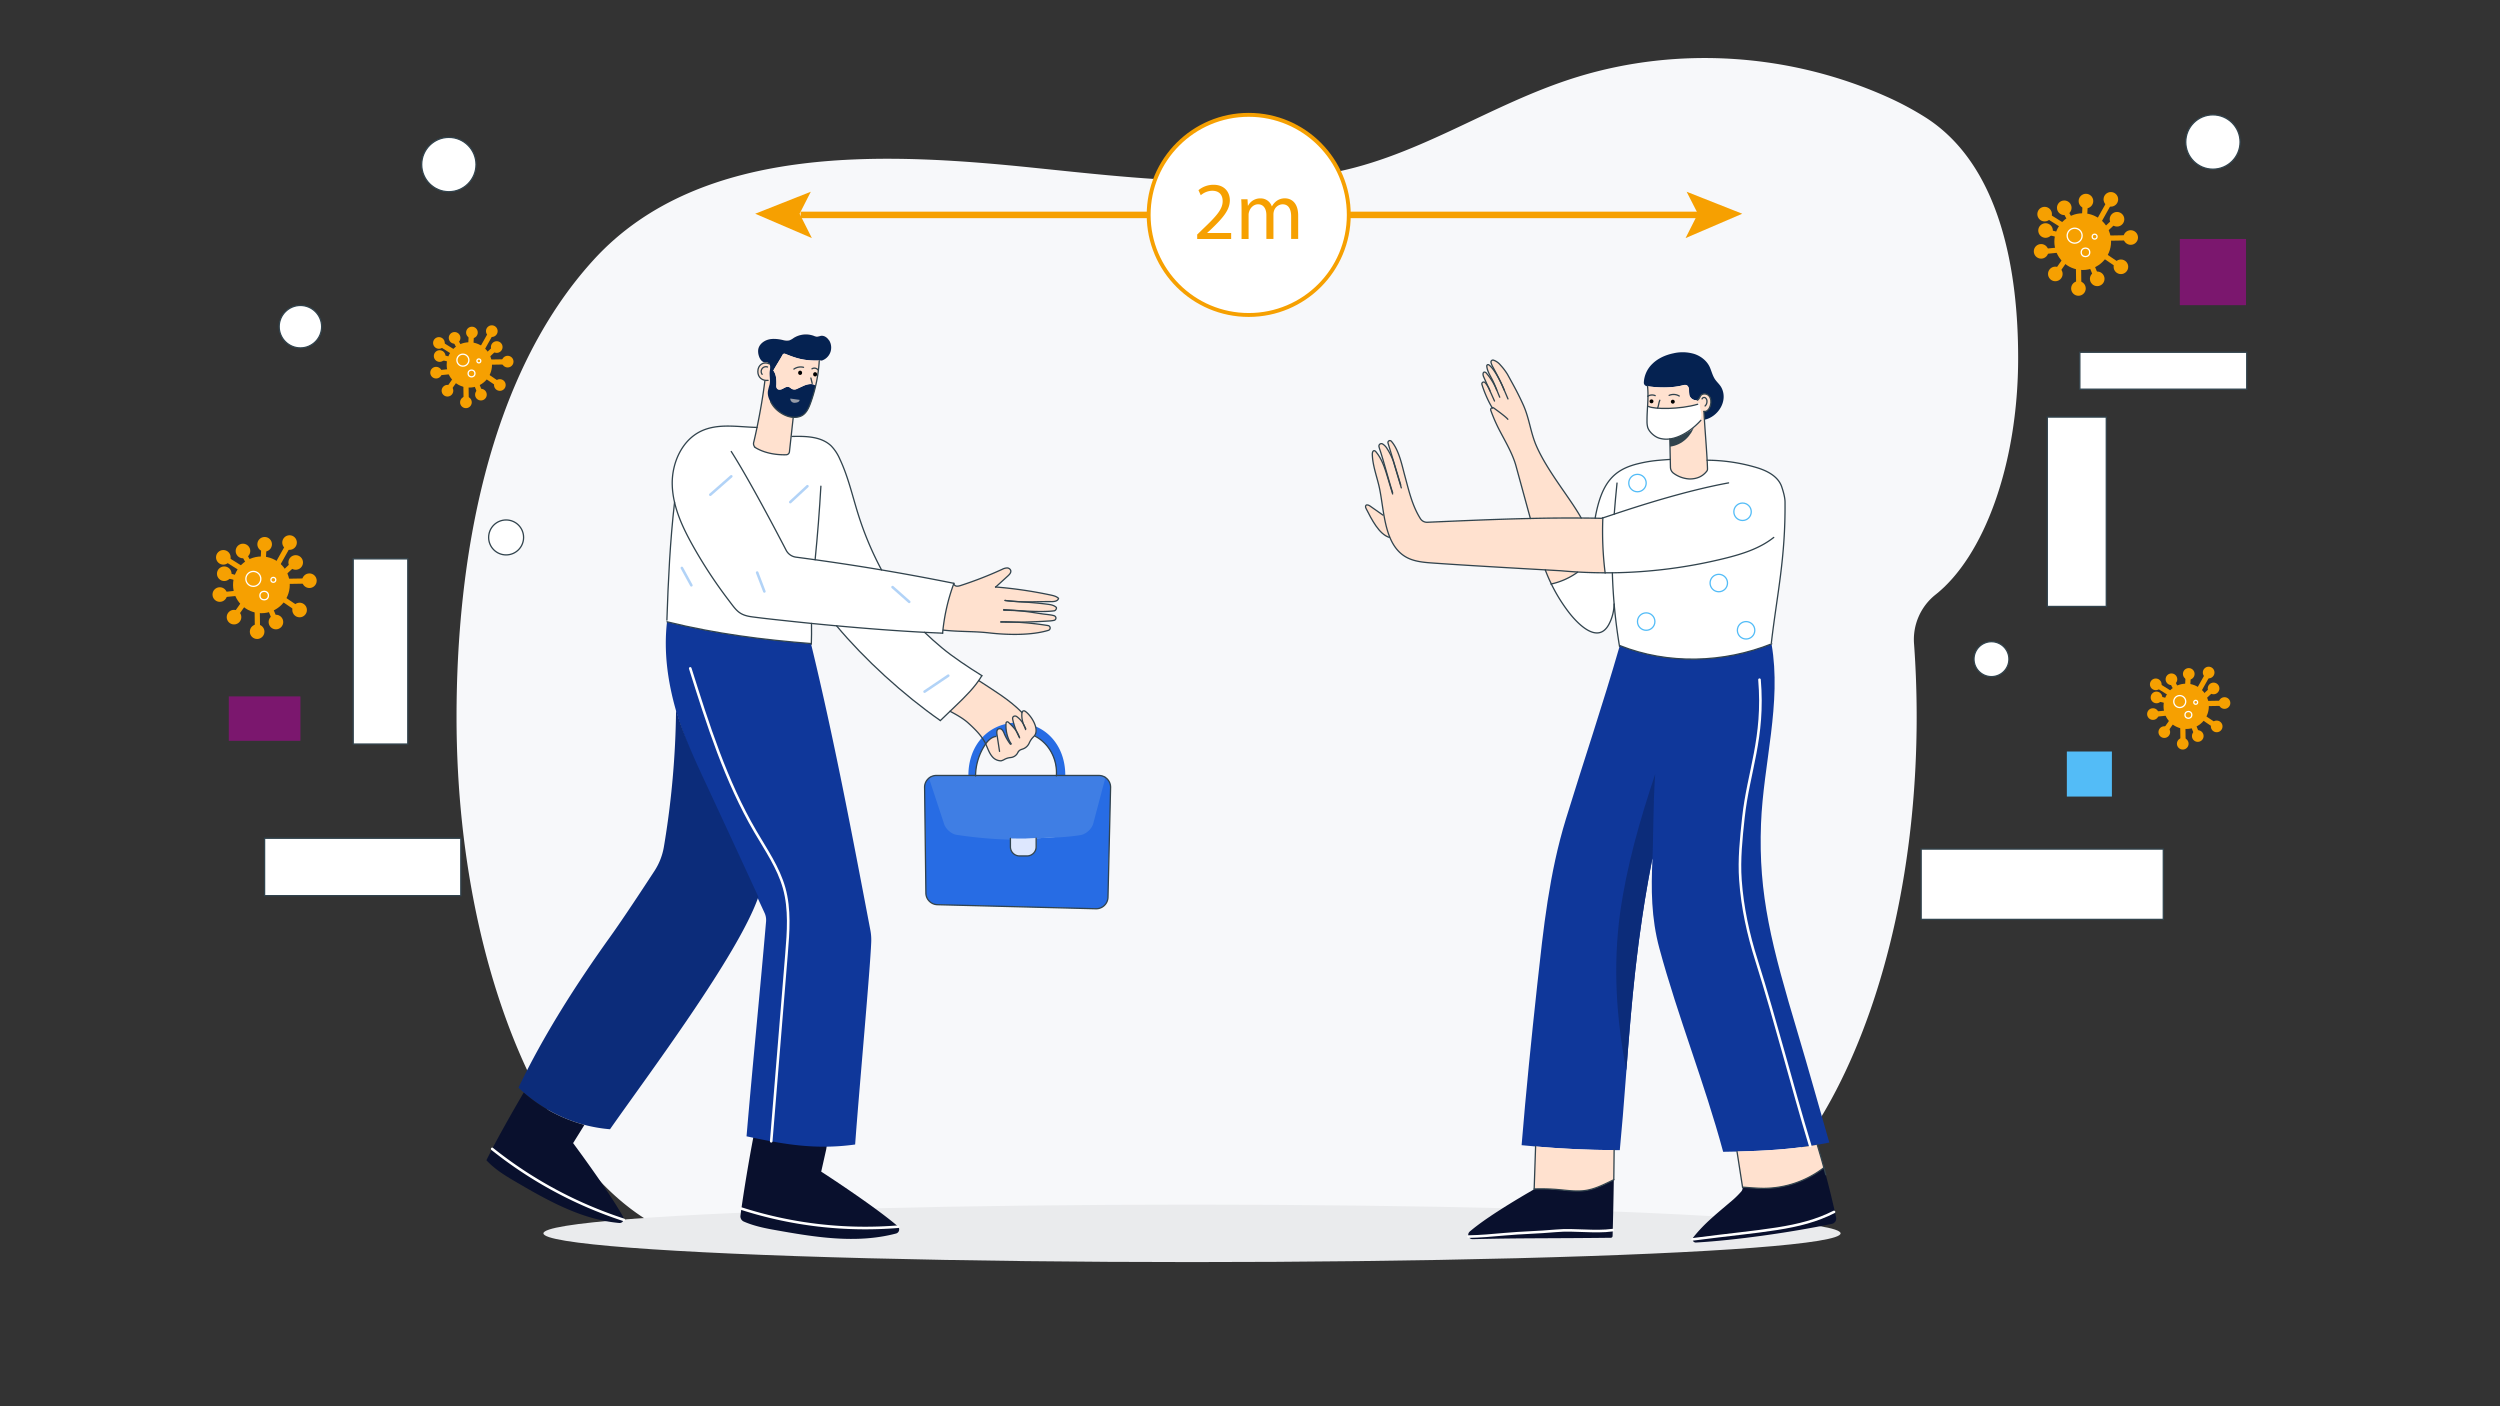 <svg xmlns="http://www.w3.org/2000/svg" viewBox="0 0 1920 1080"><rect x="0" y="0" width="1920" height="1080" fill="#333333" stroke="none"/><defs><style>.cls-1{fill:#f7f8fa;}.cls-12,.cls-2,.cls-7{fill:#fff;}.cls-2,.cls-20{stroke:#31434d;}.cls-10,.cls-18,.cls-2,.cls-20,.cls-25,.cls-9{stroke-linecap:round;}.cls-10,.cls-18,.cls-19,.cls-2,.cls-20,.cls-25,.cls-5,.cls-7,.cls-9{stroke-miterlimit:10;}.cls-3{fill:#7b176e;}.cls-4{fill:#53bcf7;}.cls-10,.cls-18,.cls-19,.cls-20,.cls-25,.cls-5,.cls-9{fill:none;}.cls-5,.cls-7,.cls-9{stroke:#f6a001;}.cls-5{stroke-width:5px;}.cls-6{fill:#f6a001;}.cls-7{stroke-width:3px;}.cls-8{fill:#eaebed;}.cls-9{stroke-width:4px;}.cls-10,.cls-18{stroke:#fff;}.cls-11{fill:#052251;}.cls-13{fill:#0f379a;}.cls-14{fill:#0c2c7a;}.cls-15{fill:#09102d;}.cls-16{fill:#ffe1cf;}.cls-17{fill:#31434d;}.cls-18,.cls-25{stroke-width:2px;}.cls-19{stroke:#53bcf7;}.cls-21{fill:#276ce4;}.cls-22{fill:#3f7ee4;}.cls-23{fill:#dde7fe;}.cls-24{fill:#969ba8;}.cls-25{stroke:#b2d3f7;}</style></defs><title>2019-nCov6</title><g id="background"><path class="cls-1" d="M1449.64,74.56c-74.33-33.39-160.14-39.41-238.15-15.49-68.41,21-125.47,64.08-196.63,75-72.42,11.08-146.52,2.46-218.84-5-111.61-11.55-256.85-20.66-340,70.36-82.65,90.52-105.4,233.49-105.4,351.26,0,223,94.49,405.46,210,405.46H1262c115.48,0,210-182.46,210-405.46q0-28.47-2-56a44,44,0,0,1,16.33-37.88c37.21-29.28,63.61-100,63.61-182,0-63.83-12.36-147.47-71.49-184.85A232.86,232.86,0,0,0,1449.64,74.56Z"/><rect class="cls-2" x="1572.33" y="320.32" width="45.3" height="145.45"/><rect class="cls-3" x="175.71" y="534.84" width="55.01" height="34.1"/><rect class="cls-2" x="203.21" y="643.78" width="150.69" height="44.07"/><rect class="cls-2" x="271.27" y="429.24" width="41.92" height="142.18"/><rect class="cls-3" x="1674.1" y="183.53" width="50.84" height="50.84"/><rect class="cls-2" x="1475.45" y="652.1" width="185.96" height="53.99"/><rect class="cls-4" x="1587.34" y="577.16" width="34.6" height="34.6"/><rect class="cls-2" x="1597.32" y="270.53" width="128.17" height="28.37"/><line class="cls-5" x1="614.88" y1="165.05" x2="1311.09" y2="165.05"/><polygon class="cls-6" points="622.7 147.25 614.09 164.15 623.51 182.85 579.98 164.15 622.7 147.25"/><polygon class="cls-6" points="1295.33 147.25 1303.95 164.15 1294.52 182.85 1338.05 164.15 1295.33 147.25"/><circle class="cls-7" cx="959.02" cy="165.05" r="76.85"/><path class="cls-6" d="M919.44,183.53v-3.4l4.35-4.22C934.24,166,939,160.67,939,154.5c0-4.15-2-8-8.12-8a14,14,0,0,0-8.69,3.46l-1.76-3.9A17.93,17.93,0,0,1,932,141.91c8.81,0,12.52,6.05,12.52,11.9,0,7.56-5.47,13.66-14.1,22l-3.27,3v.12h18.38v4.6Z"/><path class="cls-6" d="M953.51,161.3c0-3.15-.07-5.73-.25-8.24h4.84l.26,4.91h.18a10.51,10.51,0,0,1,9.57-5.61,9,9,0,0,1,8.63,6.11h.13a12.67,12.67,0,0,1,3.39-4,10.46,10.46,0,0,1,6.74-2.14c4,0,10,2.65,10,13.22v17.95H991.6V166.28c0-5.86-2.14-9.38-6.61-9.38a7.17,7.17,0,0,0-6.55,5,9.24,9.24,0,0,0-.44,2.77v18.83h-5.42V165.27c0-4.85-2.14-8.37-6.35-8.37-3.47,0-6,2.77-6.87,5.54a7.69,7.69,0,0,0-.44,2.7v18.39h-5.41Z"/><ellipse class="cls-8" cx="915.46" cy="947.22" rx="498.11" ry="22.06"/><circle class="cls-2" cx="230.72" cy="250.89" r="16.31"/><circle class="cls-2" cx="344.72" cy="126.37" r="20.87"/><circle class="cls-2" cx="1699.52" cy="109.07" r="20.87"/><circle class="cls-2" cx="388.7" cy="412.75" r="13.42"/><circle class="cls-2" cx="1529.44" cy="506.23" r="13.42"/><circle class="cls-6" cx="1599.52" cy="185.58" r="21.78"/><line class="cls-9" x1="1596.24" y1="199.77" x2="1596.5" y2="221.13"/><line class="cls-9" x1="1570.28" y1="164.45" x2="1587.5" y2="175.27"/><line class="cls-9" x1="1609.26" y1="174.6" x2="1620.57" y2="154.45"/><line class="cls-9" x1="1583.5" y1="191.76" x2="1568.99" y2="193.23"/><line class="cls-9" x1="1601.61" y1="152.62" x2="1600.34" y2="178.87"/><polyline class="cls-9" points="1623.35 170.35 1609.81 183.05 1634.89 182.62"/><line class="cls-9" x1="1589.08" y1="195.27" x2="1578.75" y2="209.97"/><line class="cls-9" x1="1602.09" y1="193.35" x2="1609.54" y2="211.66"/><line class="cls-9" x1="1607.41" y1="190.54" x2="1625.82" y2="202.99"/><path class="cls-9" d="M1573.41,178.57c6.09,1,6.76,2.1,12.85,3.08"/><path class="cls-9" d="M1586.38,162.06c2,5.14,4.26,6.93,6.23,12.07"/><circle class="cls-6" cx="1636.38" cy="182.41" r="5.61"/><circle class="cls-6" cx="1570.28" cy="164.45" r="5.61"/><circle class="cls-6" cx="1625.86" cy="168.39" r="5.61"/><circle class="cls-6" cx="1585.36" cy="159.58" r="5.61"/><circle class="cls-6" cx="1602.01" cy="154.43" r="5.61"/><circle class="cls-6" cx="1570.99" cy="177.04" r="5.61"/><circle class="cls-6" cx="1621.14" cy="153.1" r="5.61"/><circle class="cls-6" cx="1578.49" cy="210.38" r="5.61"/><circle class="cls-6" cx="1567.57" cy="193.03" r="5.61"/><circle class="cls-6" cx="1610.67" cy="214.15" r="5.61"/><circle class="cls-6" cx="1628.86" cy="204.9" r="5.61"/><circle class="cls-6" cx="1596.24" cy="221.54" r="5.61"/><circle class="cls-10" cx="1593.33" cy="181" r="5.74"/><circle class="cls-10" cx="1608.68" cy="181.74" r="1.87"/><circle class="cls-10" cx="1601.64" cy="193.81" r="3.27"/><circle class="cls-6" cx="1678.99" cy="542.45" r="17.4"/><line class="cls-9" x1="1676.36" y1="553.79" x2="1676.57" y2="570.85"/><line class="cls-9" x1="1655.63" y1="525.57" x2="1669.38" y2="534.22"/><line class="cls-9" x1="1686.76" y1="533.68" x2="1695.79" y2="517.58"/><line class="cls-9" x1="1666.18" y1="547.39" x2="1654.59" y2="548.57"/><line class="cls-9" x1="1680.65" y1="516.12" x2="1679.64" y2="537.09"/><polyline class="cls-9" points="1698.02 530.29 1687.2 540.43 1707.24 540.09"/><line class="cls-9" x1="1670.64" y1="550.19" x2="1662.39" y2="561.93"/><line class="cls-9" x1="1681.04" y1="548.66" x2="1686.99" y2="563.29"/><line class="cls-9" x1="1685.28" y1="546.41" x2="1699.99" y2="556.36"/><path class="cls-9" d="M1658.13,536.85c4.86.78,5.4,1.68,10.26,2.46"/><path class="cls-9" d="M1668.49,523.66c1.57,4.11,3.4,5.54,5,9.65"/><circle class="cls-6" cx="1708.42" cy="539.92" r="4.48"/><circle class="cls-6" cx="1655.63" cy="525.57" r="4.48"/><circle class="cls-6" cx="1700.02" cy="528.72" r="4.48"/><circle class="cls-6" cx="1667.67" cy="521.68" r="4.48"/><circle class="cls-6" cx="1680.97" cy="517.57" r="4.48"/><circle class="cls-6" cx="1656.2" cy="535.63" r="4.48"/><circle class="cls-6" cx="1696.25" cy="516.5" r="4.48"/><circle class="cls-6" cx="1662.18" cy="562.26" r="4.48"/><circle class="cls-6" cx="1653.46" cy="548.4" r="4.48"/><circle class="cls-6" cx="1687.89" cy="565.27" r="4.48"/><circle class="cls-6" cx="1702.42" cy="557.88" r="4.48"/><circle class="cls-6" cx="1676.36" cy="571.18" r="4.48"/><circle class="cls-10" cx="1674.04" cy="538.79" r="4.59"/><circle class="cls-10" cx="1686.3" cy="539.38" r="1.49"/><circle class="cls-10" cx="1680.68" cy="549.02" r="2.61"/><circle class="cls-6" cx="360.45" cy="280.26" r="17.4"/><line class="cls-9" x1="357.82" y1="291.6" x2="358.03" y2="308.66"/><line class="cls-9" x1="337.09" y1="263.38" x2="350.84" y2="272.03"/><line class="cls-9" x1="368.22" y1="271.49" x2="377.26" y2="255.39"/><line class="cls-9" x1="347.65" y1="285.2" x2="336.05" y2="286.37"/><line class="cls-9" x1="362.12" y1="253.93" x2="361.1" y2="274.9"/><polyline class="cls-9" points="379.48 268.1 368.67 278.24 388.7 277.9"/><line class="cls-9" x1="352.1" y1="288" x2="343.86" y2="299.74"/><line class="cls-9" x1="362.5" y1="286.47" x2="368.45" y2="301.1"/><line class="cls-9" x1="366.75" y1="284.22" x2="381.46" y2="294.17"/><path class="cls-9" d="M339.59,274.66c4.86.78,5.4,1.68,10.26,2.46"/><path class="cls-9" d="M350,261.47c1.57,4.1,3.4,5.54,5,9.64"/><circle class="cls-6" cx="389.89" cy="277.73" r="4.48"/><circle class="cls-6" cx="337.09" cy="263.38" r="4.48"/><circle class="cls-6" cx="381.49" cy="266.53" r="4.48"/><circle class="cls-6" cx="349.13" cy="259.49" r="4.48"/><circle class="cls-6" cx="362.44" cy="255.38" r="4.48"/><circle class="cls-6" cx="337.66" cy="273.44" r="4.48"/><circle class="cls-6" cx="377.71" cy="254.31" r="4.48"/><circle class="cls-6" cx="343.65" cy="300.07" r="4.48"/><circle class="cls-6" cx="334.92" cy="286.21" r="4.48"/><circle class="cls-6" cx="369.35" cy="303.08" r="4.48"/><circle class="cls-6" cx="383.89" cy="295.69" r="4.48"/><circle class="cls-6" cx="357.83" cy="308.99" r="4.48"/><circle class="cls-10" cx="355.5" cy="276.6" r="4.59"/><circle class="cls-10" cx="367.76" cy="277.19" r="1.49"/><circle class="cls-10" cx="362.14" cy="286.83" r="2.61"/><circle class="cls-6" cx="200.76" cy="449.16" r="21.78"/><line class="cls-9" x1="197.47" y1="463.35" x2="197.74" y2="484.71"/><line class="cls-9" x1="171.52" y1="428.03" x2="188.74" y2="438.86"/><line class="cls-9" x1="210.5" y1="438.18" x2="221.81" y2="418.03"/><line class="cls-9" x1="184.74" y1="455.34" x2="170.23" y2="456.81"/><line class="cls-9" x1="202.85" y1="416.2" x2="201.58" y2="442.45"/><polyline class="cls-9" points="224.59 433.94 211.05 446.63 236.13 446.2"/><line class="cls-9" x1="190.32" y1="458.85" x2="179.99" y2="473.55"/><line class="cls-9" x1="203.33" y1="456.94" x2="210.78" y2="475.25"/><line class="cls-9" x1="208.65" y1="454.12" x2="227.06" y2="466.57"/><path class="cls-9" d="M174.65,442.15c6.09,1,6.76,2.1,12.84,3.08"/><path class="cls-9" d="M187.62,425.64c2,5.14,4.26,6.94,6.23,12.07"/><circle class="cls-6" cx="237.62" cy="445.99" r="5.61"/><circle class="cls-6" cx="171.52" cy="428.03" r="5.61"/><circle class="cls-6" cx="227.1" cy="431.97" r="5.61"/><circle class="cls-6" cx="186.6" cy="423.16" r="5.61"/><circle class="cls-6" cx="203.25" cy="418.01" r="5.61"/><circle class="cls-6" cx="172.23" cy="440.63" r="5.61"/><circle class="cls-6" cx="222.38" cy="416.68" r="5.61"/><circle class="cls-6" cx="179.73" cy="473.96" r="5.61"/><circle class="cls-6" cx="168.81" cy="456.61" r="5.61"/><circle class="cls-6" cx="211.91" cy="477.73" r="5.61"/><circle class="cls-6" cx="230.1" cy="468.48" r="5.61"/><circle class="cls-6" cx="197.48" cy="485.13" r="5.61"/><circle class="cls-10" cx="194.57" cy="444.58" r="5.74"/><circle class="cls-10" cx="209.92" cy="445.32" r="1.87"/><circle class="cls-10" cx="202.88" cy="457.39" r="3.27"/></g><g id="man2"><path class="cls-11" d="M1265.3,296.61l-.61-.09a2.65,2.65,0,0,1-2.23-2.71,21.26,21.26,0,0,1,6.41-14.24c4.32-4.32,10.15-6.92,16.13-8.19a31.2,31.2,0,0,1,16.39.51c5.24,1.77,9.93,5.59,12,10.72,1.07,2.65,1.87,5.58,3.34,8.06,1.62,2.72,4.08,4.45,5.5,7.33,5,10.21-2.88,22.21-13.27,24.39-.15-2.31-.27-4.48-.35-6.43,2.48.44,4.38-2.25,5-4.69s.54-5.38-1.15-7.3-5.34-2.08-6.54.19c0,0-1.31,2.95-2.41,3.16a5.45,5.45,0,0,1-6.07-3.85,27,27,0,0,1-.26-4.32c-.14-1.44-.82-3-2.2-3.44a5,5,0,0,0-2.65.21C1284.29,298,1273.89,297.94,1265.3,296.61Z"/><path class="cls-12" d="M1232.72,439.94h2.5l3.07,0c.19,7.84.63,15.75,1.37,24h0a34.37,34.37,0,0,1-4,15.63c-8.68,16.09-24.81-1.35-31.27-9.94a128.42,128.42,0,0,1-12.93-21.09,55,55,0,0,0,20.15-9v-.19Q1222.12,439.93,1232.72,439.94Z"/><path class="cls-12" d="M1238.29,439.91l-3.07,0h-2.5a257.66,257.66,0,0,1-1.76-42.2,8.35,8.35,0,0,1-1.29.34c-1.54,0-3.08-.07-4.62-.08h0c4.86-27,14-37.21,32.81-41.83a102.63,102.63,0,0,1,15.16-2.59q4.88-.45,9.75-.75c.06,2.65.11,5.3.17,8,2,4,10.09,7.09,14.64,7.07,5.78,0,10.46-2,13.78-6.74,0-2.29-.15-4.88-.3-7.66a135.76,135.76,0,0,1,37.73,5.57c7.77,2.3,16.74,6.54,19.55,14.81,1.16,3.43,2.53,8.09,2.57,11.71.36,43.39-6.1,70.46-10.51,108.2,0,.25.09.51.13.76-36.9,14.73-79.51,16.05-116.47,1.32l-.35.05c-1.83-11.49-3.15-22-4-32C1238.92,455.66,1238.48,447.75,1238.29,439.91Z"/><path class="cls-13" d="M1269.09,659.5H1269c-16.88,85.42-18.22,154.44-25,223.82-1.44,0-2.87,0-4.31,0q-30.2-.16-60.31-2.82-5.4-.48-10.79-1c3.36-41.07,7.54-82.08,12-123.05,4.8-43.7,9.13-85.37,22.06-127.56,13.55-44.18,28.39-88,41.16-132.38l-.09-.58.35-.05c37,14.73,79.57,13.41,116.47-1.32,7.92,45.55-6.29,91.86-8.08,138.08-2.12,54.64,8.24,93.87,28.26,160.83,8.35,27.93,16.12,56,24.18,84-3.06.64-6.14,1.23-9.22,1.75-20.25,3.48-40.94,4.67-61.64,5.17-3.55.08-7.11.15-10.66.2-14.21-52.75-34.73-103.56-49-156.32C1268.12,705,1268,682.8,1269.09,659.5Z"/><path class="cls-14" d="M1244.2,701.47c-5.44,40.39-3,80.17,4.83,120.76,3.83-50,8-102.25,19.94-162.74h.12c-.13,2.89-.24,5.76-.33,8.63,1.25-24.7.66-48.79,2.44-73.66C1259.2,630.47,1249.2,665.47,1244.2,701.47Z"/><path class="cls-15" d="M1410.12,935a4.16,4.16,0,0,1-3.23,4.93c-32.57,6.75-74.23,12.6-104.37,14.34a2.46,2.46,0,0,1-2.06-4c8.72-11,18.34-18.45,30.58-28.92a70.44,70.44,0,0,0,6.22-6.24,4.14,4.14,0,0,0,1-3.4c5.45.36,11,.92,16.33.93a76.18,76.18,0,0,0,46.14-15.87C1404.26,909.64,1407.64,923.38,1410.12,935Z"/><path class="cls-15" d="M1237.17,907.13l2.24-1.1c-.22,14.45-.56,29.91-.94,43.28a1.34,1.34,0,0,1-1.33,1.3c-45.46.54-69.17.16-106.13,1.07a3.32,3.32,0,0,1-2.26-5.83c15.63-13.48,49.48-32.35,49.49-32.54a1.09,1.09,0,0,1,0-.18,153.52,153.52,0,0,1,18.45.48c7.14.62,14.35,1.73,21.42.61C1224.84,913.15,1231.06,910.12,1237.17,907.13Z"/><path class="cls-16" d="M1395.67,879.2c1.67,5.43,3.39,11.41,5.08,17.6a76.18,76.18,0,0,1-46.14,15.87c-5.38,0-10.88-.57-16.33-.93q-2.12-13.68-4.25-27.37C1354.73,883.87,1375.42,882.68,1395.67,879.2Z"/><path class="cls-16" d="M1239.65,883.29c0,6.9-.12,14.66-.24,22.74l-2.24,1.1c-6.11,3-12.33,6-19.05,7.09-7.07,1.12-14.28,0-21.42-.61a153.52,153.52,0,0,0-18.45-.48c.36-9.28.72-23.44,1.09-32.66Q1209.42,883.11,1239.65,883.29Z"/><path class="cls-16" d="M1067.38,412.63l-.27.12h0c-8.07-2.36-13.84-14.2-17.85-22-.43-.84-.84-1.94-.2-2.64s2.11-.21,3,.43l10.07,7.09.69-.13A83.82,83.82,0,0,0,1067.38,412.63Z"/><path class="cls-16" d="M1070.3,354.56,1066,340.29a1.49,1.49,0,0,1,2.54-1.41c5.87,6.59,8.3,18.93,10.28,26.19,3.09,11.33,5.66,23.09,12,33.18a4.73,4.73,0,0,0,.32.46,5.94,5.94,0,0,0,5,2.39c26.4-1.14,52.84-2.35,79.27-2.92,13-.29,26-.43,39-.32,3.57,0,7.13.06,10.69.14,1.54,0,3.08,0,4.62.08a8.35,8.35,0,0,0,1.29-.34,257.66,257.66,0,0,0,1.76,42.2q-10.59,0-21.16-.63c-4.32-.24-8.63-.57-12.93-1l-11.89-.67c-20.35-1.14-62-3.52-85.94-5.22-5.6-.4-11.27-.81-16.58-2.65-8.59-3-13.62-9.35-16.84-17.18a83.82,83.82,0,0,1-4.55-17.13c-1.41-8-2.28-16.1-3.9-22.81-1.9-7.87-4.81-15.8-5-23.9,0-1.16.41-2.75,1.57-2.63a2.06,2.06,0,0,1,1.22.86c4.77,5.67,7,13,9.13,20.08q.84,2.79,1.67,5.57l.23-.07c-2.56-8.62-5.13-18.31-7.69-26.28-.34-1.08-.69-2.17-1-3.28a1.88,1.88,0,0,1,2.79-2.06,10.83,10.83,0,0,1,3.59,3.83,46,46,0,0,1,4.75,9.78Z"/><path class="cls-16" d="M1211.56,439.31v.19a55,55,0,0,1-20.15,9q-2.58-5.28-4.66-10.82l11.89.67C1202.93,438.74,1207.24,439.07,1211.56,439.31Z"/><path class="cls-16" d="M1153.33,295.19c-1.75-3.84-3.17-6.52-6.69-13.11a14.28,14.28,0,0,1-1.54-3.71,1.5,1.5,0,0,1,1.89-1.77,11.9,11.9,0,0,1,5.28,3.7,46.06,46.06,0,0,1,5.49,7.21c4.93,9,7.83,14,12.07,23.36,4.85,10.74,5.56,21.31,10.3,32,8.66,19.59,26,40,34.23,54.95-13-.11-26,0-39,.32q-5.52-20.21-11.06-40.41c-2.57-9.36-8.21-18.81-12.71-27.44a124.43,124.43,0,0,1-6.66-15.28,1.53,1.53,0,0,1,1.45-2,85.77,85.77,0,0,1-8.24-17.82,1.42,1.42,0,0,1,1.93-1.71,4,4,0,0,1,1.93,1.94l.15-.07q-1.37-3.07-2.75-6.15c-.57-1.28-.68-3.4.71-3.48a2.2,2.2,0,0,1,1.6,1,45.85,45.85,0,0,1,7.32,11.75,49.65,49.65,0,0,0-3-7c-1.73-3.32-3.9-6.74-4.15-10.39a1,1,0,0,1,1.55-.9C1146.59,282.48,1150.45,289.08,1153.33,295.19Zm.31.69c.46,1,.95,2.16,1.51,3.47C1154.7,298.25,1154.19,297.08,1153.64,295.88Z"/><path class="cls-16" d="M1311.06,353.45c.15,2.78.26,5.37.3,7.66-3.32,4.73-8,6.7-13.78,6.74-4.55,0-12.66-3-14.64-7.07-.06-2.66-.11-5.31-.17-8l-.33-15.72c8.89-1.16,17.82-7.61,23.8-14.28l2.74-.17C1309.57,332.07,1310.56,343.87,1311.06,353.45Z"/><path class="cls-17" d="M1301.59,326.39c-5.51,4.82-12.34,9.82-19.15,10.71l.12,5.93C1292,341.9,1299.17,334.59,1301.59,326.39Z"/><path class="cls-16" d="M1306.24,322.82c-6,6.67-14.91,13.12-23.8,14.28a19.43,19.43,0,0,1-8.17-.59c-3.69-1.11-7.94-5-8.89-8.5a18.41,18.41,0,0,1-.47-4.69c0-3.77.21-7.49.42-11.2a91.31,91.31,0,0,0,0-15.51c8.59,1.33,19,1.41,27-.69a5,5,0,0,1,2.65-.21c1.38.43,2.06,2,2.2,3.44a27,27,0,0,0,.26,4.32,5.45,5.45,0,0,0,6.07,3.85c1.1-.21,2.41-3.16,2.41-3.16,1.2-2.27,4.85-2.12,6.54-.19s1.77,4.81,1.15,7.3-2.51,5.13-5,4.69c.08,2,.2,4.12.35,6.43,0,.09,0,.17,0,.26Z"/><path class="cls-12" d="M1305.44,310.63v-.21a.73.73,0,0,0-.19-.63.76.76,0,0,0-.72,0,74.06,74.06,0,0,1-18.8,3.69c-1.86.16-20.51.51-20.37-1.83l0,.47c-.21,3.71-.45,7.43-.42,11.2a18.41,18.41,0,0,0,.47,4.69c.95,3.48,5.2,7.39,8.89,8.5a19.43,19.43,0,0,0,8.17.59c8.21-1.08,25.3-9.15,24.15-19.26C1306.31,315.38,1305.44,313.09,1305.44,310.63Z"/><path class="cls-18" d="M1351.3,522c3.77,44.76-8.58,70.68-12.37,106-1.71,15.92-3.42,32-2.28,47.92,1.51,21.11,5.95,41.52,12.35,61.69,15,47.46,26.87,94.93,41.25,142.4"/><path class="cls-18" d="M1127.89,949.71c9.11-.15,18.25-1,27.33-1.81,13.22-1.21,26.44-1.42,39.66-2.62,14.66-1.34,29.45,1.4,43.72-.55"/><path class="cls-18" d="M1299.93,951.83c54.29-7.1,82-7.6,108.59-21.07"/><circle class="cls-19" cx="1264.27" cy="477.37" r="6.69"/><circle class="cls-19" cx="1338.28" cy="393.04" r="6.69"/><circle class="cls-19" cx="1320.03" cy="447.77" r="6.69"/><circle class="cls-19" cx="1257.58" cy="370.99" r="6.69"/><circle class="cls-19" cx="1340.99" cy="484.07" r="6.69"/><path class="cls-20" d="M1243.8,496.45a414,414,0,0,1-5.51-56.54"/><path class="cls-20" d="M1241.87,371c-.85,8.44-1.57,16.33-2.15,23.87"/><path class="cls-20" d="M1338.28,911.74q-2.12-13.69-4.25-27.37"/><path class="cls-20" d="M1395.67,879.2c2.15,7,4.39,14.92,6.54,23"/><path class="cls-20" d="M1239.4,906c.12-8.08.21-15.85.25-22.74"/><path class="cls-20" d="M1179.34,880.47c-.37,9.28-.73,23.56-1.1,32.84"/><path class="cls-20" d="M1282.44,337.1q.22,10.83.46,21.67a5.92,5.92,0,0,0,2,4.38,22.69,22.69,0,0,0,12.7,4.7c5.46,0,9.93-1.8,13.21-6a2.69,2.69,0,0,0,.55-1.71c-.27-10.32-1.64-26-2.38-37.77-.15-2.31-.27-4.48-.35-6.43"/><path class="cls-20" d="M1306.24,322.82c-6,6.67-14.91,13.12-23.8,14.28a19.43,19.43,0,0,1-8.17-.59c-3.69-1.11-7.94-5-8.89-8.5a18.41,18.41,0,0,1-.47-4.69c-.08-9,1.39-17.64.39-26.71,0,0,0-.07,0-.11"/><path class="cls-20" d="M1308.61,316c2.48.44,4.38-2.25,5-4.69s.54-5.38-1.15-7.3-5.34-2.08-6.54.19c0,0-1.31,2.95-2.41,3.16"/><path class="cls-20" d="M1266,312.12c4.13,2.27,24.31,2.4,37.83-1.66"/><path class="cls-20" d="M1311.06,353.45a135.76,135.76,0,0,1,37.73,5.57c7.77,2.29,16.74,6.54,19.55,14.8,1.16,3.43,2.53,8.09,2.56,11.71.37,43.4-6.09,70.47-10.5,108.21"/><path class="cls-20" d="M1225.05,398c4.86-27,14-37.2,32.81-41.82a102.63,102.63,0,0,1,15.16-2.59q4.88-.45,9.75-.75"/><path class="cls-20" d="M1244.06,495.82c37,14.75,79.69,13.41,116.63-1.38"/><path class="cls-20" d="M1075.76,372.45,1066,340.29a1.49,1.49,0,0,1,2.54-1.41c5.87,6.59,8.3,18.93,10.28,26.19,3.09,11.33,5.66,23.09,12,33.18a4.73,4.73,0,0,0,.32.46,5.94,5.94,0,0,0,5,2.39c26.4-1.14,52.84-2.35,79.27-2.92,13-.29,26-.43,39-.32q7.67,0,15.31.22c.4,0,4.07-1.23,10-3.22,17.36-5.77,54.27-17.85,87.81-24"/><path class="cls-20" d="M1362.21,412.77c-10.78,8.55-24.3,12.76-37.65,16.07a380.26,380.26,0,0,1-86.27,11.07l-3.07,0q-18.33.1-36.59-1.58l-11.89-.67c-20.35-1.14-62-3.52-85.94-5.22-5.6-.4-11.27-.81-16.58-2.65-22.11-7.63-20.68-38-25.29-57.12-1.9-7.87-4.81-15.8-5-23.9,0-1.16.41-2.75,1.57-2.63a2.06,2.06,0,0,1,1.22.86c4.77,5.67,7,13,9.13,20.08q1.85,6.13,3.68,12.26"/><path class="cls-20" d="M1076.2,374.67c-1.67-5.69-4.33-14.39-6-20.08a46,46,0,0,0-4.75-9.78,10.74,10.74,0,0,0-3.59-3.83,1.88,1.88,0,0,0-2.79,2.06c.26,1.1.6,2.19,1,3.27,3.15,9.82,6.32,22.23,9.47,32.05"/><path class="cls-20" d="M1067.11,412.75h0c-8.07-2.36-13.84-14.2-17.85-22-.43-.84-.84-1.94-.2-2.64s2.11-.21,3,.43l10.07,7.09"/><path class="cls-20" d="M1158.12,306.36c-5.56-13.18-5.56-13.18-11.48-24.28a14.28,14.28,0,0,1-1.54-3.71,1.5,1.5,0,0,1,1.89-1.77,11.9,11.9,0,0,1,5.28,3.7,46.06,46.06,0,0,1,5.49,7.21c4.93,9,7.83,14,12.07,23.36,4.85,10.74,5.56,21.31,10.3,32,8.66,19.59,26,40,34.23,54.95"/><path class="cls-20" d="M1239.62,463.9a34.37,34.37,0,0,1-4,15.63c-8.68,16.09-24.81-1.35-31.27-9.94a127.27,127.27,0,0,1-17.59-31.91"/><path class="cls-20" d="M1158,322c-1-1.46-6.93-5.86-10.74-8.61a1.53,1.53,0,0,0-2.36,1.7,124.43,124.43,0,0,0,6.66,15.28c4.5,8.63,10.14,18.08,12.71,27.44q5.54,20.21,11.06,40.41"/><path class="cls-20" d="M1155.2,299.46c-2.84-6.93-7.84-16.44-11.79-19.25a1,1,0,0,0-1.56.91c.26,3.64,2.43,7.06,4.16,10.39,2.22,4.25,3,7,5.77,13.51"/><path class="cls-20" d="M1149.46,299.54a46.46,46.46,0,0,0-7.77-12.78,2.14,2.14,0,0,0-1.6-1c-1.4.08-1.28,2.19-.71,3.47l8.39,18.74"/><path class="cls-20" d="M1144.22,300.05c-.15-1.24-3-6-4.17-6.52a1.41,1.41,0,0,0-1.93,1.7c2.2,7.35,6.12,15.35,8.13,18.16"/><path class="cls-20" d="M1231,397.48a258.47,258.47,0,0,0,1.76,42.63"/><path class="cls-20" d="M1191.16,448.55a54.92,54.92,0,0,0,20.39-9.06"/><path class="cls-20" d="M1338.28,911.74c5.45.36,11,.92,16.33.93a76.18,76.18,0,0,0,46.14-15.87"/><path class="cls-20" d="M1178.25,913.13a153.52,153.52,0,0,1,18.45.48c7.14.62,14.35,1.73,21.42.61,6.72-1.07,12.94-4.1,19.05-7.09l2.24-1.1"/><path class="cls-20" d="M1307.19,306.34a1.71,1.71,0,0,1,2.58-.75,3.29,3.29,0,0,1,1.16,2.81,4.53,4.53,0,0,1-1.42,3.37"/><path d="M1268.36,309.73a1.5,1.5,0,0,0,0-3,1.5,1.5,0,0,0,0,3Z"/><path d="M1284.72,310a1.5,1.5,0,0,0,0-3,1.5,1.5,0,0,0,0,3Z"/><path class="cls-20" d="M1274.73,307.38c-.89,2-.79,4-1.68,5.94"/><path class="cls-20" d="M1281.91,303.65a8.51,8.51,0,0,1,7.73.49"/><path class="cls-20" d="M1271.17,303.84a6,6,0,0,0-5.68.49"/></g><g id="man1"><path class="cls-21" d="M852.93,604.61l-2,84.24a9.07,9.07,0,0,1-9.29,9.06L719.92,694.8a9.06,9.06,0,0,1-8.84-9.06l-1-81.13a9,9,0,0,1,4.2-7.64l11.87,36.11a10.77,10.77,0,0,0,8.56,7.09A335.59,335.59,0,0,0,776,643.89v6.47a7,7,0,0,0,7,7h5.75a7,7,0,0,0,7-7v-6.58A280.68,280.68,0,0,0,830,640.34a10.75,10.75,0,0,0,8.6-7.71l9.52-36A9,9,0,0,1,852.93,604.61Z"/><path class="cls-22" d="M749.24,595.55h94.63a13.31,13.31,0,0,1,5.23,1.06l-9.52,36c-1.13,4-5.48,8-9.6,8.71-11.29,1.85-21.7,2-33.22,2.44-6.55.25-14.15,1.28-20.77,1.11a335.59,335.59,0,0,1-41.28-3.72c-4-.59-8.24-4.33-9.56-8.09L713.28,597a12.79,12.79,0,0,1,5.87-1.42h30.09Z"/><path class="cls-21" d="M818.15,595.55h-6.83a34.06,34.06,0,0,0-16.61-30.79c1.26-1.87,1.28-4.35.59-6.9C808.72,563.46,818.15,577.05,818.15,595.55Z"/><path class="cls-16" d="M783.07,462.12c-4.3-.29-8-.55-11.18-1C775.92,461.69,779.59,462,783.07,462.12Zm-18.36-11.31a332.79,332.79,0,0,1,41.93,6.12c2.25.47,4.61,1,6.31,2.58-.44,2.12-3.24,2.57-5.41,2.53-8.64-.12-16,.42-24.46.08,5.94.41,13,.87,21.32,1.92,2.26.28,4.62.65,6.4,2.06a1.31,1.31,0,0,1,.58.85,2.58,2.58,0,0,1-1.56,2.14,149.32,149.32,0,0,1-20,.79c3.68.5,7.24,1.1,11.56,1.71,1.88.26,6.87.63,8.54,1.46a1.8,1.8,0,0,1-.36,3.36,24.27,24.27,0,0,1-4.17.53q-12.64.81-25.34.88a222.54,222.54,0,0,1,24.84,2.63,1.88,1.88,0,0,1,.28,3.65c-13.05,4-31.56,3.56-45.33,2-11.9-1.36-23.81-.79-35.71-2.08a149.08,149.08,0,0,1,8-34.63c1.36,1.26,3.89.87,5.82.25a294.69,294.69,0,0,0,31.66-12.35,9,9,0,0,1,3.62-1.08,3,3,0,0,1,3,1.91c.45,1.57-.87,3-2.07,4.12Q769.43,446.53,764.71,450.81Z"/><path class="cls-23" d="M795.76,643.78v6.58a7,7,0,0,1-7,7H783a7,7,0,0,1-7-7v-6.47Q785.92,644.15,795.76,643.78Z"/><path class="cls-16" d="M794.71,564.76a5.08,5.08,0,0,1-.73.89,15.37,15.37,0,0,0-3.42,4.85A8.53,8.53,0,0,1,786.1,575c-1.18.49-2.53.73-3.44,1.62a11.6,11.6,0,0,0-1.44,2.18,6.89,6.89,0,0,1-5,3,11.9,11.9,0,0,0-4.6,1.32,11.32,11.32,0,0,1-2.75,1.2,8.75,8.75,0,0,1-6.89-3.33c-2.34-2.77-3.41-6.34-4.94-9.62,1.93-2.72,4.47-5.23,7.73-5.7l1.16-.18-.24-1.6c-.22-1.43-.28-3.22,1-4a2.58,2.58,0,0,1,3,.63,8.8,8.8,0,0,1,1.61,2.87,36.53,36.53,0,0,0,4.75,8.18l.63-.22a25.56,25.56,0,0,1-4-15.4q1.29-.29,2.61-.48a33.61,33.61,0,0,1,5.48,6.27,53.28,53.28,0,0,1-2.3-6.61c.83,0,1.68-.08,2.53-.08a38.45,38.45,0,0,1,4.58.27q.29.47.54.93a15.26,15.26,0,0,0,1,2.28,18,18,0,0,0-1-2.28c-.11-.29-.21-.59-.31-.9a36.41,36.41,0,0,1,9.56,2.52C796,560.41,796,562.89,794.71,564.76Z"/><path class="cls-16" d="M787.18,546.14c2.94,1.85,6.8,6.92,8.12,11.72a36.41,36.41,0,0,0-9.56-2.52,20.8,20.8,0,0,1-.93-6.53,12.88,12.88,0,0,1,.09-1.54A1.51,1.51,0,0,1,787.18,546.14Z"/><path class="cls-16" d="M785.74,555.34l-.23,0a17.83,17.83,0,0,0-4.62-4.94,2.2,2.2,0,0,0-2.32-.22c-1.1.61-.94,1.82-.71,2.83.17.72.35,1.43.54,2.14-1.07.07-2.13.18-3.18.34l-.88-.79a1,1,0,0,0-1.69.67c0,.2,0,.4,0,.6a35.42,35.42,0,0,0-18.42,10.59,72.55,72.55,0,0,0-10.78-11.45c-3.83-3.45-9.22-6.43-13.77-8.84l4.07-3.91c6.4-6.14,12.9-12.41,17.93-19.65,11.57,7.59,23.8,14.83,33.26,24.59a12.88,12.88,0,0,0-.09,1.54A20.8,20.8,0,0,0,785.74,555.34Z"/><path class="cls-16" d="M780.89,550.37a17.83,17.83,0,0,1,4.62,4.94,38.45,38.45,0,0,0-4.58-.27c-.85,0-1.7,0-2.53.08-.19-.71-.37-1.42-.54-2.14-.23-1-.39-2.22.71-2.83A2.2,2.2,0,0,1,780.89,550.37Z"/><path class="cls-21" d="M780.7,561.73a33.61,33.61,0,0,0-5.48-6.27c1-.16,2.11-.27,3.18-.34A53.28,53.28,0,0,0,780.7,561.73Z"/><path class="cls-21" d="M776.62,571.34l-.63.22a36.53,36.53,0,0,1-4.75-8.18,8.8,8.8,0,0,0-1.61-2.87,2.58,2.58,0,0,0-3-.63c-1.24.75-1.18,2.54-1,4l.24,1.6-1.16.18c-3.26.47-5.8,3-7.73,5.7-.07-.16-.14-.32-.22-.47a30.58,30.58,0,0,0-2.59-4.33,35.42,35.42,0,0,1,18.42-10.59A25.56,25.56,0,0,0,776.62,571.34Z"/><path class="cls-21" d="M756.78,570.86c.08.15.15.31.22.47-.2.28-.39.55-.57.83a44.05,44.05,0,0,0-7.19,23.39h-5.52c0-12,4-22,10.47-29A30.58,30.58,0,0,1,756.78,570.86Z"/><path class="cls-12" d="M754.08,518.91c-.76,1.29-1.57,2.54-2.44,3.77-5,7.24-11.53,13.51-17.93,19.65l-4.07,3.91-7.46,7.16c-28.26-19.69-58.22-47-79.7-72.77,22.32,2.05,45.73,3.85,67.6,5q6.42,6.15,13.25,11.83C731.68,504.42,743.92,512.57,754.08,518.91Z"/><path class="cls-12" d="M732.12,449.37a149.08,149.08,0,0,0-8,34.63c-.08.75-.16,1.51-.23,2.27q-6.79-.27-13.85-.64c-21.87-1.15-45.28-2.95-67.6-5-6.53-.59-13-1.21-19.24-1.84-5.37-.53-10.62-1.08-15.72-1.63-10-1.07-19.95-2.09-29.88-3.41-10.17-1.35-12.07-4.94-18.25-13.06a357.61,357.61,0,0,1-27.18-41.39c-6-10.6-11.43-21.8-14.15-33.55h0a67.54,67.54,0,0,1-1.77-13.16c-.51-16.61,7.2-34.43,22.23-41.5,13.11-6.16,28.23-3.16,42.87-2.81-.82,4-1.68,7.87-2.58,11.56a3.83,3.83,0,0,0,1.8,4.21c8.62,5,18.8,5.36,23.21,5.22a2.55,2.55,0,0,0,2.46-2.26l1.31-11.89.72.08c10.55-.25,22.32-.06,30,7.23A33.64,33.64,0,0,1,645,352.6c6.45,13.62,9.7,28.49,14.24,42.85a247.42,247.42,0,0,0,17.8,42.27c18.32,3.1,36.65,6.49,55.55,10.32Z"/><path class="cls-15" d="M689.47,941.73a3.28,3.28,0,0,1-1.43,5.65c-30.67,8.06-62.56,2.71-93.91-2.92-7.77-1.39-15.75-3.15-22.9-6.3a4.38,4.38,0,0,1-2.56-4.58c2.53-19.15,6.84-44.29,10-60.75,19.94,4.2,37.41,7.07,56.3,6.81v.18c-.15.68-.3,2.36-.46,3-1,4.48-3.56,15.79-3.82,17C630.71,899.83,670.86,925.75,689.47,941.73Z"/><path class="cls-13" d="M622.94,494.75c17.65,72.78,31.48,146,45.49,219.58a39.82,39.82,0,0,1,.68,9c-.8,21.21-9.28,113.41-12.36,155.65A174.16,174.16,0,0,1,635,880.64c-18.89.26-36.36-2.61-56.3-6.81l-5.36-1.14c4.66-54.66,10.28-110.32,15-165a13,13,0,0,0-1.15-6.55c-1.23-2.67-3.2-6.94-5.69-12.32-10.67-23.15-30.89-66.93-43.23-93.33a339.79,339.79,0,0,1-19-49.4c-6.45-22.43-9.66-45.51-7-68.59,37.6,9.28,73.73,13.83,110.86,16.74,0,.15,0,.29,0,.44Z"/><path class="cls-16" d="M609.2,320.52l-1.61,14.59L606.28,347a2.55,2.55,0,0,1-2.46,2.26c-4.41.14-14.59-.18-23.21-5.22a3.83,3.83,0,0,1-1.8-4.21c.9-3.69,1.76-7.58,2.58-11.56,2.49-12.07,4.58-25,6-36.22a6.54,6.54,0,0,1-5.34-6.69,8.11,8.11,0,0,1,4.2-6.83l-.2-.35c-2.6-2.73-4.47-6.57-3.61-10.24s4.21-6.24,7.8-7.17,7.4-.41,11,.38a10.27,10.27,0,0,0,4.91.31,13.39,13.39,0,0,0,3.4-1.89,17.65,17.65,0,0,1,15.55-1.6,7.09,7.09,0,0,0,2.37.65,16.34,16.34,0,0,0,2.87-.67c2.47-.46,4.92,1.23,6.27,3.35A10.51,10.51,0,0,1,630.74,277l-.07-.23-1.49.06c-11.89.44-18.08-1.88-25.91-4.95a2.12,2.12,0,0,0-1.47-.19,2.08,2.08,0,0,0-1,1.06c-1.94,3.52-4.87,8-6.8,11.55l-.23.19c2.42,3.07,2.54,7.39,2.39,11.33a3.93,3.93,0,0,0,.46,2.54c.85,1.18,2.68,1,4,.42s2.55-1.58,4-1.67a3.53,3.53,0,0,1,2.48.9,4.25,4.25,0,0,0,4.57.79l5.18-2.4c2.57-1.18,6.81-2.3,9-.52l.56.13a114,114,0,0,1-4,13.64c-1.39,3.81-3.26,7.85-6.88,9.69a12.44,12.44,0,0,1-5.28,1.17Z"/><path class="cls-11" d="M636.6,261.3c-1.35-2.12-3.8-3.81-6.27-3.35a16.34,16.34,0,0,1-2.87.67,7.09,7.09,0,0,1-2.37-.65,17.65,17.65,0,0,0-15.55,1.6,13.39,13.39,0,0,1-3.4,1.89,10.27,10.27,0,0,1-4.91-.31c-3.63-.79-7.43-1.3-11-.38s-7,3.55-7.8,7.17c-.72,3.08.68,8.59,3.81,10.05,1.27.6,2.75-.16,4,.85,1.76,1.42,1.25,3.85,1,5.8-.53,3.59.58,7.36-.23,10.79a50.55,50.55,0,0,0-1.26,4.95c-.43,3.29.85,6.6,2.71,9.34,3.67,5.41,10.08,10.62,16.82,10.8h1.08a12.44,12.44,0,0,0,5.28-1.17c3.62-1.84,5.49-5.88,6.88-9.69a114,114,0,0,0,4-13.64l-.56-.13c-2.2-1.78-6.44-.66-9,.52l-5.18,2.4a4.25,4.25,0,0,1-4.57-.79,3.53,3.53,0,0,0-2.48-.9c-1.46.09-2.69,1.05-4,1.67s-3.15.76-4-.42a3.93,3.93,0,0,1-.46-2.54c.15-3.94,0-8.26-2.39-11.33l.23-.19c1.93-3.51,4.86-8,6.8-11.55a2.08,2.08,0,0,1,1-1.06,2.12,2.12,0,0,1,1.47.19c7.83,3.07,14,5.39,25.91,4.95l1.49-.06.07.23a10.51,10.51,0,0,0,5.86-15.71Z"/><path class="cls-16" d="M629.18,276.84v.25A115.14,115.14,0,0,1,626.47,296l-.56-.13c-2.2-1.78-6.44-.66-9,.52l-5.18,2.4a4.25,4.25,0,0,1-4.57-.79,3.53,3.53,0,0,0-2.48-.9c-1.46.09-2.69,1.05-4,1.67s-3.15.76-4-.42a3.93,3.93,0,0,1-.46-2.54c.15-3.94,0-8.26-2.39-11.33l.23-.19c1.93-3.51,4.86-8,6.8-11.55a2.08,2.08,0,0,1,1-1.06,2.12,2.12,0,0,1,1.47.19C611.1,275,617.29,277.28,629.18,276.84Z"/><path class="cls-12" d="M623.24,478.79c.1,5.4.06,11.11-.11,15.48-37.13-2.91-73.26-7.46-110.86-16.74,0-.23.05-.45.08-.68l-.17-.68c1-30.22,2.45-60.4,5.88-90.42,2.72,11.75,8.2,22.95,14.15,33.55a357.61,357.61,0,0,0,27.18,41.39c6.18,8.12,8.08,11.71,18.25,13.06,9.93,1.32,19.92,2.34,29.88,3.41C612.62,477.71,617.87,478.26,623.24,478.79Z"/><path class="cls-14" d="M448.81,863.87A116.36,116.36,0,0,1,402.17,839c-1.36-1.19-2.68-2.41-4-3.67,19.47-40.57,44.34-79.44,70.54-116,10.26-14.32,25.78-38,33.92-50.45a48.81,48.81,0,0,0,7.22-18.43,672.83,672.83,0,0,0,9.36-105.37c4.88,16.94,12.6,34.5,20,50.4,12.34,26.4,32.56,70.18,43.23,93.33-15.55,44.64-84.41,136.22-113.95,178.45A112.85,112.85,0,0,1,448.81,863.87Z"/><path class="cls-15" d="M478.62,934.63a3.13,3.13,0,0,1-3,4.63c-29.53-2.63-55.91-17.74-81.73-32.93-7.3-4.29-14.69-9.1-20.33-15.29,8.38-16.94,20.22-37.47,28.65-52a116.36,116.36,0,0,0,46.64,24.85c-2.29,3.71-8.1,13.08-8.7,14C440.11,877.92,467.27,914.23,478.62,934.63Z"/><path class="cls-18" d="M530.1,513.31c13.55,43.06,27.29,86.54,50.1,125.5,8.18,14,17.6,27.54,22,43.13,4.58,16.36,3.23,33.71,1.85,50.65q-5.88,72-11.76,143.93"/><path class="cls-18" d="M378,882.36a321.9,321.9,0,0,0,101,54.48"/><path class="cls-18" d="M569.4,928.21a311,311,0,0,0,120.43,13.88"/><path class="cls-20" d="M608.31,335.19c10.55-.25,22.32-.06,30,7.23A33.64,33.64,0,0,1,645,352.6c6.45,13.62,9.7,28.49,14.24,42.85a247.42,247.42,0,0,0,17.8,42.27"/><path class="cls-20" d="M581.39,328.27c-14.64-.35-29.76-3.35-42.87,2.81-15,7.07-22.74,24.89-22.23,41.5s7.79,32.23,15.92,46.72a357.61,357.61,0,0,0,27.18,41.39c6.18,8.12,8.08,11.71,18.25,13.06,9.93,1.32,19.92,2.34,29.88,3.41,11.05,1.19,22.84,2.37,35,3.47,22.32,2.05,45.73,3.85,67.6,5q7,.36,13.85.64"/><path class="cls-20" d="M561.62,346.77c13.7,21.48,35.06,62.19,42.15,75.85a10,10,0,0,0,7.53,5.27C653,433.39,691.41,439.7,732.6,448"/><path class="cls-20" d="M723.93,486.27A149.76,149.76,0,0,1,732.6,448"/><path class="cls-20" d="M512.18,476.17c1-30.22,2.45-60.41,5.88-90.43"/><path class="cls-20" d="M630.44,373.41q-1.61,28.29-4.43,56.48"/><path class="cls-20" d="M623.11,494.71c0-.15,0-.29,0-.44.17-4.37.21-10.08.11-15.48"/><path class="cls-20" d="M642.48,480.63c21.48,25.77,51.44,53.08,79.7,72.77"/><path class="cls-20" d="M710.08,485.63q6.42,6.15,13.25,11.83c8.35,7,20.59,15.11,30.75,21.45"/><path class="cls-20" d="M512.27,477.53c37.6,9.28,73.73,13.83,110.86,16.74"/><path class="cls-20" d="M609.2,320.52,606.28,347a2.55,2.55,0,0,1-2.46,2.26c-4.41.14-14.59-.18-23.21-5.22a3.83,3.83,0,0,1-1.8-4.21c.9-3.69,1.76-7.58,2.58-11.56,2.52-12.2,4.63-24.34,6-35.59"/><path class="cls-20" d="M732.6,448.7c1.11,2,3.13,1.64,5.34.92a293.82,293.82,0,0,0,31.66-12.34,9.14,9.14,0,0,1,3.63-1.09,3,3,0,0,1,3,1.92c.44,1.56-.87,3-2.07,4.12l-9.53,8.67"/><path class="cls-20" d="M724.43,483.92c12.15,1.39,23.29.78,35.44,2.17,13.78,1.57,32.28,2,45.33-2a1.88,1.88,0,0,0-.28-3.65,228.87,228.87,0,0,0-36.13-2.93"/><path class="cls-20" d="M764.55,450.8a332.34,332.34,0,0,1,42.1,6.13c2.25.48,4.6,1,6.3,2.58-.43,2.13-3.24,2.57-5.41,2.54-12.19-.18-21.77,1-35.65-.9"/><path class="cls-20" d="M771.89,461.15c7.56,1,18.2,1.08,32.52,2.89,2.25.29,4.62.66,6.4,2.07a1.28,1.28,0,0,1,.57.84,2.58,2.58,0,0,1-1.56,2.14c-10.81,1.52-31.51-.48-39-.92"/><path class="cls-20" d="M770.88,468.69c14.1,0,20.1,1.44,30.54,2.9,1.87.27,6.86.63,8.53,1.46a1.8,1.8,0,0,1-.36,3.36,24,24,0,0,1-4.16.53q-18.4,1.19-36.86.79"/><path class="cls-20" d="M722.18,553.4l11.53-11.07c7.49-7.18,15.1-14.54,20.37-23.42"/><path class="cls-20" d="M787.66,560.31a17.9,17.9,0,0,0-6.76-9.94,2.19,2.19,0,0,0-2.33-.21c-1.1.61-.94,1.81-.7,2.82a53.92,53.92,0,0,0,5.19,13.66"/><path class="cls-20" d="M782.74,565.86c-1.41-4.3-5-8.2-8.39-11.19a1,1,0,0,0-1.7.67c-.47,5.26.94,11.68,4,16"/><path class="cls-20" d="M776,571.56a37.24,37.24,0,0,1-4.75-8.17,8.76,8.76,0,0,0-1.61-2.88,2.56,2.56,0,0,0-3-.62c-1.24.74-1.18,2.53-1,4l2,13.15"/><path class="cls-20" d="M787.77,559.61a19.14,19.14,0,0,1-3-10.8,12.85,12.85,0,0,1,.1-1.54,1.5,1.5,0,0,1,2.28-1.12c4.77,3,11.93,14.44,6.8,19.5a15.57,15.57,0,0,0-3.43,4.85A8.5,8.5,0,0,1,786.1,575c-1.18.49-2.52.73-3.44,1.62a12.47,12.47,0,0,0-1.44,2.18,6.87,6.87,0,0,1-5,3,12,12,0,0,0-4.6,1.32,11.11,11.11,0,0,1-2.76,1.2,8.79,8.79,0,0,1-6.89-3.32c-2.44-2.9-3.51-6.68-5.16-10.1-2.91-6-8.46-11.35-13.37-15.78-3.83-3.45-9.22-6.43-13.77-8.84"/><path class="cls-20" d="M784.91,547.27c-9.46-9.76-21.7-17-33.27-24.59"/><path class="cls-20" d="M719.15,595.55H843.87a9.07,9.07,0,0,1,9.07,9.07l-2,84.23a9.08,9.08,0,0,1-9.3,9.07L719.93,694.8a9.07,9.07,0,0,1-8.85-9.06l-1-81.12A9.07,9.07,0,0,1,719.15,595.55Z"/><path class="cls-20" d="M795.76,643.78v6.58a7,7,0,0,1-7,7H783a7,7,0,0,1-7-7v-6.47"/><path class="cls-20" d="M764.73,565.63c-3.59.53-6.3,3.5-8.29,6.53a44.1,44.1,0,0,0-7.21,23.73"/><path class="cls-20" d="M794.9,565.3c11.18,6,17.28,17.89,16.41,30.56"/><path class="cls-20" d="M629.19,277.09a114.5,114.5,0,0,1-6.75,32.57c-1.39,3.81-3.25,7.85-6.87,9.69a12.2,12.2,0,0,1-5.29,1.17c-6.89.18-15.41-5.32-18.4-12.09"/><path class="cls-20" d="M590.88,279.45c-4.56-2.16-8.89.87-8.86,5.91,0,4.44,3.45,7.32,7.85,6.76"/><path class="cls-20" d="M589.44,281.84a3.65,3.65,0,0,0-4.12,5.63"/><path d="M613,286.18v.27a1.08,1.08,0,0,0,.13.58,1.14,1.14,0,0,0,.31.48,1,1,0,0,0,.48.31,1.15,1.15,0,0,0,.58.13l.4-.06a1.57,1.57,0,0,0,.66-.38l.23-.3a1.48,1.48,0,0,0,.21-.76v-.27a1.27,1.27,0,0,0-.13-.58,1.34,1.34,0,0,0-.8-.79,1,1,0,0,0-.57-.13l-.4.05a1.39,1.39,0,0,0-.66.39l-.24.3a1.57,1.57,0,0,0-.2.76Z"/><path d="M624.51,287.34v.27a1.27,1.27,0,0,0,.13.58,1.24,1.24,0,0,0,.31.48,1.72,1.72,0,0,0,1.06.44l.4-.05a1.47,1.47,0,0,0,.66-.39l.24-.3a1.57,1.57,0,0,0,.2-.76v-.27a1.06,1.06,0,0,0-.13-.58,1.08,1.08,0,0,0-.31-.48,1,1,0,0,0-.48-.31,1.06,1.06,0,0,0-.58-.13l-.39.05a1.47,1.47,0,0,0-.67.39l-.23.3a1.48,1.48,0,0,0-.21.76Z"/><path class="cls-20" d="M622.76,290.33l1,4.07"/><path class="cls-24" d="M614.07,307.09c0,1.8-2.37,2.26-4.07,2.26a3.17,3.17,0,0,1-3.06-3.26"/><path class="cls-20" d="M623.61,283.25a3.49,3.49,0,0,1,4.51.71"/><path class="cls-20" d="M617.09,282.1a9.1,9.1,0,0,0-7.36,1.36"/><line class="cls-25" x1="523.68" y1="436.19" x2="530.96" y2="449.51"/><line class="cls-25" x1="606.94" y1="385.61" x2="620.1" y2="373.41"/><line class="cls-25" x1="685.48" y1="450.9" x2="698.28" y2="462.24"/><line class="cls-25" x1="710.08" y1="531.17" x2="728.27" y2="518.91"/><line class="cls-25" x1="545.52" y1="379.94" x2="561.62" y2="365.82"/><line class="cls-25" x1="581.49" y1="439.73" x2="587.03" y2="454.23"/></g></svg>